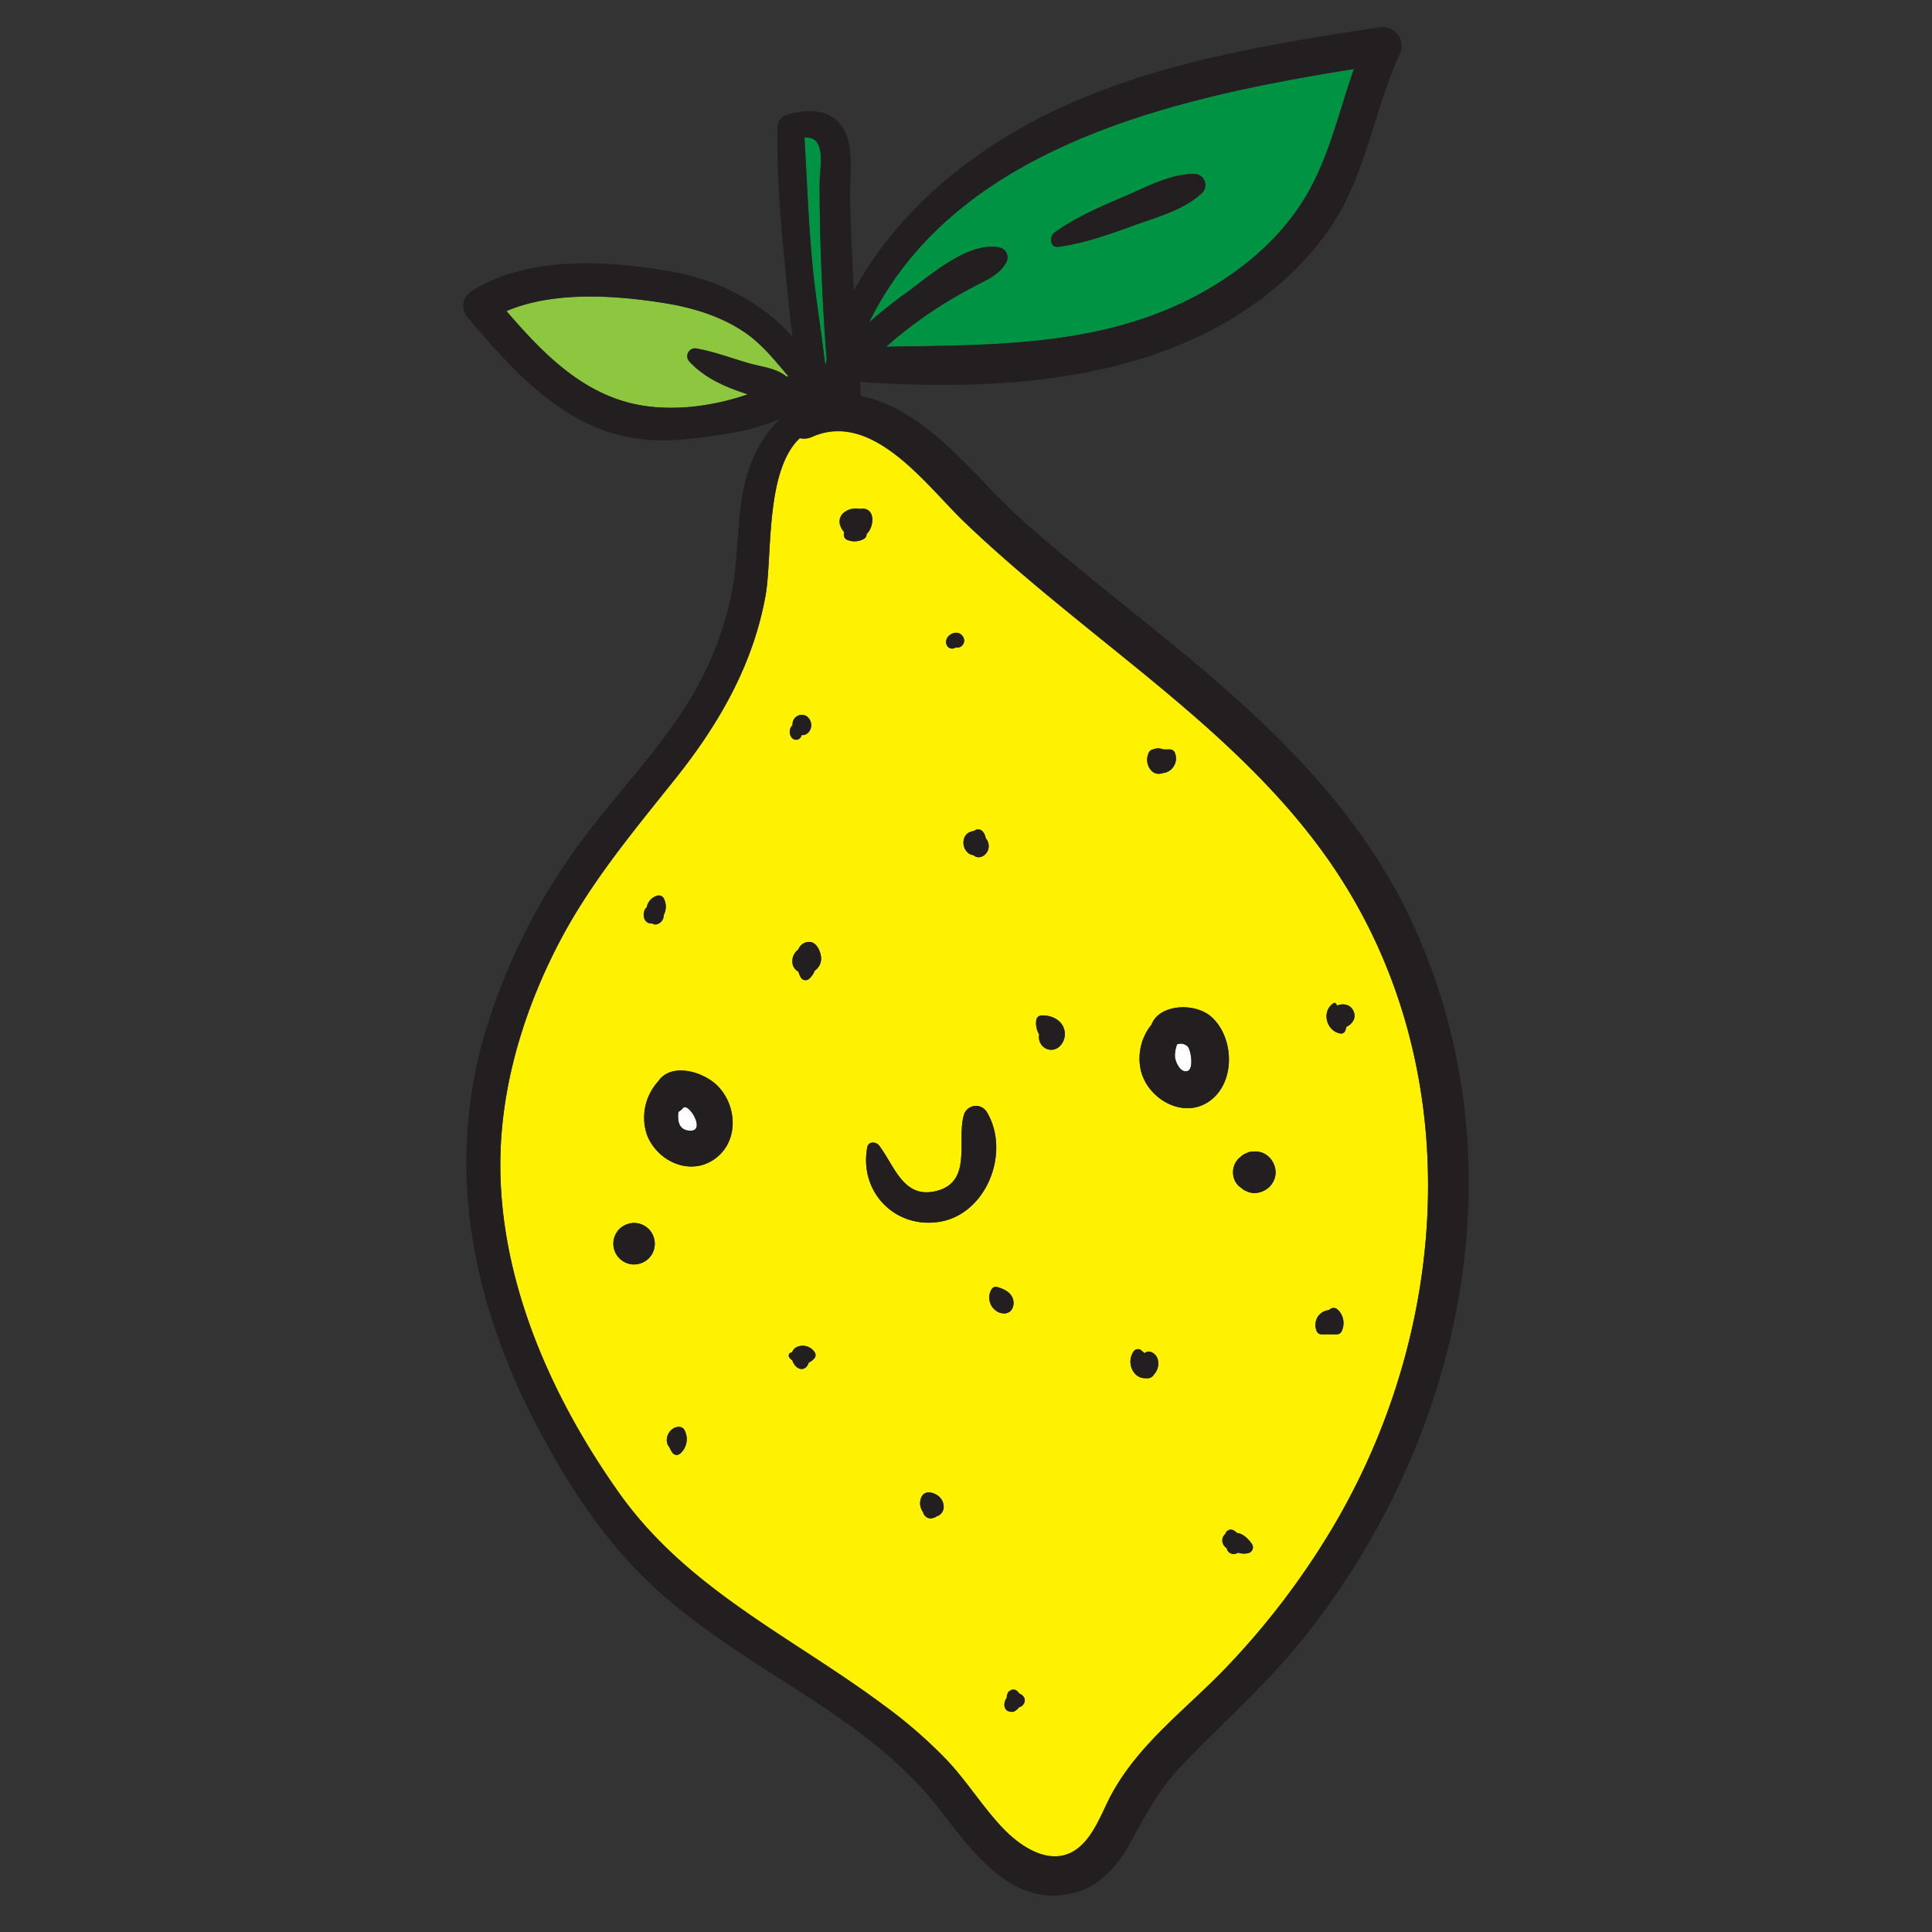 <svg id="Layer_1" data-name="Layer 1" xmlns="http://www.w3.org/2000/svg" viewBox="0 0 600 600"><rect x="0" y="0" width="600" height="600" fill="#333333" stroke="none"/><defs><style>.cls-1{fill:#fff;}.cls-2{fill:#009344;}.cls-3{fill:#fff200;}.cls-4{fill:#8dc63f;}.cls-5{fill:#231f20;}</style></defs><title>doodle</title><path class="cls-1" d="M212.11,344.09a5,5,0,0,1-1.45,1.21c-.35,3,.23,5.55,3.31,5.84C219.67,351.68,213.75,342.13,212.11,344.09Z"/><path class="cls-1" d="M368.87,332.59c1.9-.72,1-6.43,0-7.57a3.11,3.11,0,0,0-3.33-.69,10.35,10.35,0,0,0-.67,3.71C364.93,329.64,366.58,333.46,368.87,332.59Z"/><path class="cls-2" d="M256.28,113.5c.15-.61.3-1.23.46-1.84-.89-10.75-1.41-21.56-1.81-32.33-.26-7.33-.37-14.66-.39-22,0-3.32.8-7.63.11-10.81s-2.52-4-4.81-3.77c.77,13.07,1.24,26.14,2.46,39.19C253.29,92.47,255.1,103,256.28,113.5Z"/><path class="cls-1" d="M257.79,122.55c-.1-.88-.19-1.77-.28-2.65a4.36,4.36,0,0,1-.65-.48c.09,1.07.19,2.14.26,3.21Z"/><path class="cls-2" d="M310.59,76.88a3.16,3.16,0,0,1,1.87,4.59c-2.17,4-6.3,5.52-10.15,7.58A147.6,147.6,0,0,0,289,97a136.73,136.73,0,0,0-13.13,10.11l-.67.6c33.23-.57,67,.07,97.13-16.26,13.26-7.18,25.24-17.17,33.07-30.2,7.35-12.24,10.38-26.37,15.1-39.79-56.82,9-123.93,24.42-150.59,78.66a159.39,159.39,0,0,1,12.55-9.92C289.41,85,301.29,74.74,310.59,76.88Zm16.87-4.63c6.78-4.92,14.61-8.16,22.26-11.47C356.41,57.9,363.54,54,370.94,54a3.47,3.47,0,0,1,2.43,5.86c-5.62,5.34-14,7.52-21.13,10.11-7.74,2.8-15.4,5.6-23.58,6.68C326.06,77,325.82,73.44,327.46,72.25Z"/><path class="cls-3" d="M209.83,241.76c-13.22,16.59-26.58,32.46-36.41,51.43s-16.57,40-17.84,61.44C153.27,393.7,170,432.44,192.3,463.79c21.18,29.83,53.37,44.49,81.93,65.7a150.33,150.33,0,0,1,19.63,17c6.12,6.44,10.83,14,16.81,20.54,5.76,6.3,15.86,13.47,24.12,7,5.1-4,7.48-11.39,10.49-16.9,8.53-15.64,23.2-26.4,35.33-39a241.18,241.18,0,0,0,33-43.24c37.29-62.46,42.17-144,.37-205.71-19.54-28.85-47.47-50.77-74.28-72.48-13.81-11.19-27.61-22.43-40.43-34.74-11.55-11.09-28.28-34.63-47.11-26.23a5.94,5.94,0,0,1-3.78.39c-10.85,10.17-8.49,36.85-10.64,48.89C233.9,206.45,223.32,224.83,209.83,241.76Zm-9,40a4.63,4.63,0,0,1,3.27-3.61,1.78,1.78,0,0,1,2,.8,5.59,5.59,0,0,1,0,5.23,2.82,2.82,0,0,1-1.66,2.67,1.79,1.79,0,0,1-1.78,0l-.11-.1-.09,0C199.55,287,199.27,283,200.87,281.76Zm.63,109.05a6.66,6.66,0,0,1-4.57,1.89,6.46,6.46,0,0,1-4.56-11,6.66,6.66,0,0,1,4.56-1.89,6.46,6.46,0,0,1,4.57,11Zm9.78,60.57a1.62,1.62,0,0,1-2.24,0,7.46,7.46,0,0,1-1.09-1.87,3.45,3.45,0,0,1-.85-2.4,4.33,4.33,0,0,1,1.79-3.33c1.12-.78,2.83-1.06,3.65.27A5.94,5.94,0,0,1,211.28,451.38Zm10.12-91.07c-7.61,4.88-17.41.08-20.46-7.87a16.68,16.68,0,0,1,3.49-16.61c4.06-6.09,14.53-3,18.92,1.9C229.2,344.24,229.27,355.25,221.4,360.31Zm192.7-48.75c.53-.36,1.15.28,1,.78,1.81-.8,4.1-.56,5.15,1.46,1.14,2.2-.2,4.19-2.1,5.07a10.72,10.72,0,0,1-.3,1.05,1.45,1.45,0,0,1-1.39,1.06C412,320.43,410.21,314.16,414.1,311.56ZM409.21,409a4.67,4.67,0,0,1,3.35-2.1.22.22,0,0,1,.08,0c.22-.17.45-.32.67-.46a1.8,1.8,0,0,1,2.1.27,5.77,5.77,0,0,1,1.18,6.88,1.63,1.63,0,0,1-1.41.81l-4.84,0a1.64,1.64,0,0,1-1.5-1.15A4.88,4.88,0,0,1,409.21,409Zm-24.5-49.26.38-.29a4.82,4.82,0,0,1,2.08-1.34,3.15,3.15,0,0,1,1.64-.44,6.39,6.39,0,0,1,4.13.76,6.77,6.77,0,0,1,3.21,5.6,6.44,6.44,0,0,1-4,5.92,6.25,6.25,0,0,1-4.22.33l-1.54-.66-1.31-1-.38-.29a5.84,5.84,0,0,1-1.78-4.29A6,6,0,0,1,384.71,359.75Zm-2,115.37a2.93,2.93,0,0,1,1.36.95c1.9.11,3.8,2,4.79,3.57a1.83,1.83,0,0,1-1.09,2.66,5.6,5.6,0,0,1-3.3-.11,1.76,1.76,0,0,1-.53.27,2.22,2.22,0,0,1-3-1.69,2.71,2.71,0,0,1-1.17-1.42,2.62,2.62,0,0,1,.63-2.85s.07-.05.11-.08A1.79,1.79,0,0,1,382.73,475.12ZM356.87,233.58a1.7,1.7,0,0,1,1.21-.82,4.18,4.18,0,0,1,3.24,0h2a1.67,1.67,0,0,1,1.47.84,4.59,4.59,0,0,1-.52,4.75,4.52,4.52,0,0,1-3.26,1.76,3.12,3.12,0,0,1-3.45-.8A5,5,0,0,1,356.87,233.58Zm.23,85.28c.16-.22.33-.4.5-.6,2.26-6.41,13.57-7.13,18.78-2.31,6.94,6.41,7.34,20.15-.64,25.93-8.18,5.93-19.48-.59-21.49-9.68A16.76,16.76,0,0,1,357.1,318.86ZM352,419.77a1.65,1.65,0,0,1,2.56-.33,8.93,8.93,0,0,0,.94.79,1.8,1.8,0,0,1,1.4-.5,3.16,3.16,0,0,1,1.68.81c1.6,1.48,1.41,4.11.23,5.78a3.73,3.73,0,0,1-.32.36,3,3,0,0,1-.6.75A2.19,2.19,0,0,1,356,428a4.2,4.2,0,0,1-3.43-1.29A5.6,5.6,0,0,1,352,419.77Zm-61.19,51.17a1.63,1.63,0,0,1-1,.44.92.92,0,0,1-.32.14,2.45,2.45,0,0,1-2.8-1.88,6,6,0,0,1-.45-.75,4.59,4.59,0,0,1,.08-4.25c1-1.65,3.15-1.29,4.58-.4a4.4,4.4,0,0,1,2.2,3.75A3.1,3.1,0,0,1,290.83,470.94Zm31-154.29a1.78,1.78,0,0,1,1.69-1.29c2.52-.07,5.25.94,6.53,3.24a5.34,5.34,0,0,1-.76,6.14,3.73,3.73,0,0,1-5.64,0,4,4,0,0,1-.91-3.45A6.7,6.7,0,0,1,321.85,316.65Zm-5.31,209.26a2.45,2.45,0,0,1,1.25.84,1.8,1.8,0,0,1,.27,2.07,2.17,2.17,0,0,1-1.57,1.28,3.83,3.83,0,0,1-1.72,1.39,1.18,1.18,0,0,1-.76,0l-.14,0c-2.36-.13-2.29-2.86-1.16-4.32a2,2,0,0,1,.27-1.32,1.15,1.15,0,0,1,.78-.83c.07,0,.11-.09.17-.13a1.69,1.69,0,0,1,2,.26A2.77,2.77,0,0,1,316.54,525.91Zm-2.46-123.52a4,4,0,0,1,.09,4.33,2.83,2.83,0,0,1-3.08,1.08,1.54,1.54,0,0,1-.43-.06,5,5,0,0,1-2.7-7.35,1.55,1.55,0,0,1,1.72-.7C311.32,400.21,313.11,400.87,314.08,402.39ZM301.79,258.24l.24-.09a3.52,3.52,0,0,1,.51-.1,1.88,1.88,0,0,1,2.58.11,4.09,4.09,0,0,1,1,2.14,3.77,3.77,0,0,1,.85,3.28c-.41,2-2.92,3.58-4.63,2a3.43,3.43,0,0,1-1.41-.48,4.19,4.19,0,0,1-1.59-4.39A3.15,3.15,0,0,1,301.79,258.24Zm-2.68-60.42a2.17,2.17,0,0,1-1.81,3.3,2.63,2.63,0,0,1-.49-.07,1.85,1.85,0,0,1-2.71-.53C292.58,197.51,297.48,194.85,299.11,197.82ZM273,355.77c4.85,6.43,7.61,16.77,17.91,14.07,11.21-2.94,6.08-15.68,8.42-23.62a3.92,3.92,0,0,1,7.08-.92c7.5,12.39.05,31.58-14.42,34.1-14,2.42-25.32-9.27-22.66-23.15C269.73,354.37,272.11,354.54,273,355.77Zm-10.39-197a6,6,0,0,1,4.38-.73,4.11,4.11,0,0,1,1-.09c3.89.26,3.29,5.64,1.25,7.66l-.19.16a.34.34,0,0,1,0,.1,1.69,1.69,0,0,1-.84,1.46,5.83,5.83,0,0,1-5,.37,1.64,1.64,0,0,1-1.17-1.53c0-.32,0-.64.07-.95a5.27,5.27,0,0,1-1.11-1.76A3.57,3.57,0,0,1,262.65,158.8ZM255,298a4.59,4.59,0,0,1-2,3.49,6.1,6.1,0,0,1-1.7,2.47,1.65,1.65,0,0,1-2.56-.33,9.66,9.66,0,0,1-.8-1.87,3.62,3.62,0,0,1-1.75-2.18,4.51,4.51,0,0,1,1.75-4.69,3.56,3.56,0,0,1,3.54-2.33C253.78,292.66,255.1,296,255,298Zm-8.85-72.75a3.57,3.57,0,0,1,.08-1,2.88,2.88,0,0,1,4.26-1.82,3.4,3.4,0,0,1,.81,4.78,2.75,2.75,0,0,1-1.11.89,2.58,2.58,0,0,1-.53.19l-.7,0a1.73,1.73,0,0,1-2.91,1A2.91,2.91,0,0,1,246.12,225.21ZM246,420a2.73,2.73,0,0,1,1.06-1.46,4.39,4.39,0,0,1,6,1.57,1.51,1.51,0,0,1-.23,1.78,4.53,4.53,0,0,1-1.7,1.26c-.4,1.5-1.85,2.66-3.47,1.6a4.23,4.23,0,0,1-1.6-2.25,4.55,4.55,0,0,1-1-1A1,1,0,0,1,246,420Z"/><path class="cls-4" d="M194.71,124.94c11.61,3.18,25.38,1.74,37.52-2.45-1.06-.35-2.1-.72-3.09-1.07-5.63-2-11-4.71-15.07-9.14a2.42,2.42,0,0,1,2.33-4c5.53,1,10.75,3,16.15,4.55,4,1.14,8.6,1.53,11.81,4.23l.41-.22c-4.17-4.93-8.16-10-13.68-13.73-7.42-5-16.21-7.64-25-9-15-2.39-34.2-3.74-48.86,2.54C167.58,108.64,179.09,120.66,194.71,124.94Z"/><path class="cls-5" d="M195.07,135.76c10,2,20.37.63,30.36-1a68.52,68.52,0,0,0,16.81-4.64c-6.36,5.9-10.32,15.06-11.74,23.86-1.76,10.9-1.31,21.92-3.82,32.75a102.91,102.91,0,0,1-12.24,30.21C203.51,235,188,249.81,176.19,267.29a192,192,0,0,0-26.05,55.12c-11.6,41.24-3.27,82.22,16.2,119.64,9.52,18.31,21,36.12,36.17,50.3,13.73,12.85,29.89,22.67,45.62,32.82s31.23,21,42.86,35.74c10.51,13.35,23.39,32.71,43.53,26.66,8-2.4,13.23-9.17,17.06-16.22,4.51-8.33,8.62-15.92,15.25-22.86,13.5-14.13,28-26.71,40-42.24,48.62-62.63,65.8-148.37,30.85-221.65-16.87-35.36-45.79-61.93-75.7-86.28-14.9-12.13-30.09-23.94-44.44-36.73-13.93-12.42-26.51-30.38-44.51-37a35.4,35.4,0,0,0-5.64-1.57c-.11-1.46-.21-2.92-.31-4.38,37.11,2.45,77.74.9,111.09-17.14,13.88-7.52,26.28-18,35.15-31.08,10.95-16.2,13.25-35.85,21.27-53.33,2.24-4.87-1.41-9.37-6.58-8.57-38.72,6-78.64,12.37-113,32.43-20.28,11.83-38.61,28.6-49.8,49.26-.55-9.65-1-19.3-1.21-29-.14-6.79,1.65-17-3.08-22.72-4-4.87-10.94-4.47-16.44-2.91a4.13,4.13,0,0,0-3,3.91c-.27,14.56.93,29.26,2.37,43.74.7,7,1.33,14.22,2.28,21.36C236.59,93.91,223.26,87,208.79,84.39c-19.82-3.54-44.73-5.15-62.41,6.07-3,1.92-3.28,5.61-1.06,8.24C158.66,114.46,173.8,131.53,195.07,135.76ZM420.47,21.42c-4.72,13.42-7.75,27.55-15.1,39.79-7.83,13-19.81,23-33.07,30.2-30.14,16.33-63.9,15.69-97.13,16.26l.67-.6A136.73,136.73,0,0,1,289,97a147.6,147.6,0,0,1,13.34-7.91c3.85-2.06,8-3.63,10.15-7.58a3.16,3.16,0,0,0-1.87-4.59c-9.3-2.14-21.18,8.07-28.16,13.28a159.39,159.39,0,0,0-12.55,9.92C296.54,45.84,363.65,30.43,420.47,21.42ZM254.65,46.53c.69,3.18-.12,7.49-.11,10.81,0,7.33.13,14.66.39,22,.4,10.77.92,21.58,1.81,32.33-.16.61-.31,1.23-.46,1.84-1.18-10.52-3-21-4-31.55-1.22-13-1.69-26.12-2.46-39.19C252.13,42.54,253.93,43.26,254.65,46.53ZM248.4,136a5.94,5.94,0,0,0,3.78-.39c18.83-8.4,35.56,15.14,47.11,26.23,12.82,12.31,26.62,23.55,40.43,34.74,26.81,21.71,54.74,43.63,74.28,72.48,41.8,61.72,36.92,143.25-.37,205.71a241.18,241.18,0,0,1-33,43.24c-12.13,12.64-26.8,23.4-35.33,39-3,5.51-5.39,12.89-10.49,16.9-8.26,6.51-18.36-.66-24.12-7-6-6.54-10.69-14.1-16.81-20.54a150.33,150.33,0,0,0-19.63-17c-28.56-21.21-60.75-35.87-81.93-65.7-22.26-31.35-39-70.09-36.72-109.16,1.27-21.45,8-42.44,17.84-61.44s23.19-34.84,36.41-51.43c13.49-16.93,24.07-35.31,27.93-56.86C239.91,172.86,237.55,146.18,248.4,136ZM206.12,94.07c8.76,1.4,17.55,4,25,9,5.52,3.73,9.51,8.8,13.68,13.73l-.41.22c-3.21-2.7-7.81-3.09-11.81-4.23-5.4-1.53-10.62-3.56-16.15-4.55a2.42,2.42,0,0,0-2.33,4c4.11,4.43,9.44,7.12,15.07,9.14,1,.35,2,.72,3.09,1.07-12.14,4.19-25.91,5.63-37.52,2.45-15.62-4.28-27.13-16.3-37.45-28.33C171.92,90.33,191.13,91.68,206.12,94.07Z"/><path class="cls-5" d="M204.43,335.83a16.68,16.68,0,0,0-3.49,16.61c3.05,7.95,12.85,12.75,20.46,7.87,7.87-5.06,7.8-16.07,1.95-22.58C219,332.83,208.49,329.74,204.43,335.83ZM214,351.14c-3.08-.29-3.66-2.81-3.31-5.84a5,5,0,0,0,1.45-1.21C213.75,342.13,219.67,351.68,214,351.14Z"/><path class="cls-5" d="M375.74,341.88c8-5.78,7.58-19.52.64-25.93-5.21-4.82-16.52-4.1-18.78,2.31-.17.2-.34.38-.5.6a16.76,16.76,0,0,0-2.85,13.34C356.26,341.29,367.56,347.81,375.74,341.88Zm-10.19-17.55a3.11,3.11,0,0,1,3.33.69c1,1.14,1.89,6.85,0,7.57-2.29.87-3.94-2.95-4-4.55A10.35,10.35,0,0,1,365.55,324.33Z"/><path class="cls-5" d="M384.71,368.33l.38.29,1.31,1,1.54.66a6.25,6.25,0,0,0,4.22-.33,6.44,6.44,0,0,0,4-5.92,6.77,6.77,0,0,0-3.21-5.6,6.39,6.39,0,0,0-4.13-.76,3.15,3.15,0,0,0-1.64.44,4.82,4.82,0,0,0-2.08,1.34l-.38.29a6,6,0,0,0-1.78,4.29A5.84,5.84,0,0,0,384.71,368.33Z"/><path class="cls-5" d="M196.93,379.79a6.66,6.66,0,0,0-4.56,1.89,6.46,6.46,0,0,0,4.56,11,6.66,6.66,0,0,0,4.57-1.89,6.46,6.46,0,0,0-4.57-11Z"/><path class="cls-5" d="M269.37,356.25c-2.66,13.88,8.7,25.57,22.66,23.15,14.47-2.52,21.92-21.71,14.42-34.1a3.92,3.92,0,0,0-7.08.92c-2.34,7.94,2.79,20.68-8.42,23.62-10.3,2.7-13.06-7.64-17.91-14.07C272.11,354.54,269.73,354.37,269.37,356.25Z"/><path class="cls-5" d="M328.66,76.66c8.18-1.08,15.84-3.88,23.58-6.68,7.16-2.59,15.51-4.77,21.13-10.11A3.47,3.47,0,0,0,370.94,54c-7.4,0-14.53,3.89-21.22,6.77-7.65,3.31-15.48,6.55-22.26,11.47C325.82,73.44,326.06,77,328.66,76.66Z"/><path class="cls-5" d="M248.93,228.25l.7,0a2.58,2.58,0,0,0,.53-.19,2.75,2.75,0,0,0,1.11-.89,3.4,3.4,0,0,0-.81-4.78,2.88,2.88,0,0,0-4.26,1.82,3.57,3.57,0,0,0-.08,1,2.91,2.91,0,0,0-.1,4A1.73,1.73,0,0,0,248.93,228.25Z"/><path class="cls-5" d="M296.81,201.05a2.63,2.63,0,0,0,.49.07,2.17,2.17,0,0,0,1.81-3.3c-1.63-3-6.53-.31-5,2.7A1.85,1.85,0,0,0,296.81,201.05Z"/><path class="cls-5" d="M300.92,265.09a3.43,3.43,0,0,0,1.41.48c1.71,1.59,4.22,0,4.63-2a3.77,3.77,0,0,0-.85-3.28,4.09,4.09,0,0,0-1-2.14,1.88,1.88,0,0,0-2.58-.11,3.52,3.52,0,0,0-.51.1l-.24.09a3.15,3.15,0,0,0-2.46,2.46A4.19,4.19,0,0,0,300.92,265.09Z"/><path class="cls-5" d="M361,240.09a4.52,4.52,0,0,0,3.26-1.76,4.59,4.59,0,0,0,.52-4.75,1.67,1.67,0,0,0-1.47-.84h-2a4.18,4.18,0,0,0-3.24,0,1.7,1.7,0,0,0-1.21.82,5,5,0,0,0,.66,5.71A3.12,3.12,0,0,0,361,240.09Z"/><path class="cls-5" d="M247.94,294.85a4.51,4.51,0,0,0-1.75,4.69,3.62,3.62,0,0,0,1.75,2.18,9.66,9.66,0,0,0,.8,1.87,1.65,1.65,0,0,0,2.56.33,6.1,6.1,0,0,0,1.7-2.47,4.59,4.59,0,0,0,2-3.49c.13-1.94-1.19-5.3-3.49-5.44A3.56,3.56,0,0,0,247.94,294.85Z"/><path class="cls-5" d="M202.49,286.77l.09,0,.11.1a1.79,1.79,0,0,0,1.78,0,2.82,2.82,0,0,0,1.66-2.67,5.59,5.59,0,0,0,0-5.23,1.78,1.78,0,0,0-2-.8,4.63,4.63,0,0,0-3.27,3.61C199.27,283,199.55,287,202.49,286.77Z"/><path class="cls-5" d="M262.23,165.25c0,.31-.06.63-.07.95a1.64,1.64,0,0,0,1.17,1.53,5.83,5.83,0,0,0,5-.37,1.69,1.69,0,0,0,.84-1.46.34.34,0,0,0,0-.1l.19-.16c2-2,2.64-7.4-1.25-7.66a4.11,4.11,0,0,0-1,.09,6,6,0,0,0-4.38.73,3.57,3.57,0,0,0-1.53,4.69A5.27,5.27,0,0,0,262.23,165.25Z"/><path class="cls-5" d="M323.67,324.72a3.73,3.73,0,0,0,5.64,0,5.34,5.34,0,0,0,.76-6.14c-1.28-2.3-4-3.31-6.53-3.24a1.78,1.78,0,0,0-1.69,1.29,6.7,6.7,0,0,0,.91,4.62A4,4,0,0,0,323.67,324.72Z"/><path class="cls-5" d="M416.48,321a1.45,1.45,0,0,0,1.39-1.06,10.72,10.72,0,0,0,.3-1.05c1.9-.88,3.24-2.87,2.1-5.07-1-2-3.34-2.26-5.15-1.46.13-.5-.49-1.14-1-.78C410.21,314.16,412,320.43,416.48,321Z"/><path class="cls-5" d="M356,428a2.19,2.19,0,0,0,1.88-.52,3,3,0,0,0,.6-.75,3.73,3.73,0,0,0,.32-.36c1.18-1.67,1.37-4.3-.23-5.78a3.16,3.16,0,0,0-1.68-.81,1.8,1.8,0,0,0-1.4.5,8.93,8.93,0,0,1-.94-.79,1.65,1.65,0,0,0-2.56.33,5.6,5.6,0,0,0,.58,6.89A4.2,4.2,0,0,0,356,428Z"/><path class="cls-5" d="M246.11,422.5a4.23,4.23,0,0,0,1.6,2.25c1.62,1.06,3.07-.1,3.47-1.6a4.53,4.53,0,0,0,1.7-1.26,1.51,1.51,0,0,0,.23-1.78,4.39,4.39,0,0,0-6-1.57A2.73,2.73,0,0,0,246,420a1,1,0,0,0-.87,1.54A4.55,4.55,0,0,0,246.11,422.5Z"/><path class="cls-5" d="M308,400.39a5,5,0,0,0,2.7,7.35,1.54,1.54,0,0,0,.43.06,2.83,2.83,0,0,0,3.08-1.08,4,4,0,0,0-.09-4.33c-1-1.52-2.76-2.18-4.4-2.7A1.55,1.55,0,0,0,308,400.39Z"/><path class="cls-5" d="M290.89,464.24c-1.43-.89-3.59-1.25-4.58.4a4.59,4.59,0,0,0-.08,4.25,6,6,0,0,0,.45.75,2.45,2.45,0,0,0,2.8,1.88.92.92,0,0,0,.32-.14,1.63,1.63,0,0,0,1-.44,3.1,3.1,0,0,0,2.26-2.95A4.4,4.4,0,0,0,290.89,464.24Z"/><path class="cls-5" d="M208.89,443.78a4.33,4.33,0,0,0-1.79,3.33,3.45,3.45,0,0,0,.85,2.4,7.46,7.46,0,0,0,1.09,1.87,1.62,1.62,0,0,0,2.24,0,5.94,5.94,0,0,0,1.26-7.33C211.72,442.72,210,443,208.89,443.78Z"/><path class="cls-5" d="M313.93,525c-.06,0-.1.09-.17.13a1.15,1.15,0,0,0-.78.83,2,2,0,0,0-.27,1.32c-1.13,1.46-1.2,4.19,1.16,4.32l.14,0a1.18,1.18,0,0,0,.76,0,3.83,3.83,0,0,0,1.72-1.39,2.17,2.17,0,0,0,1.57-1.28,1.8,1.8,0,0,0-.27-2.07,2.45,2.45,0,0,0-1.25-.84,2.77,2.77,0,0,0-.59-.69A1.69,1.69,0,0,0,313.93,525Z"/><path class="cls-5" d="M380.53,476.42s-.08,0-.11.08a2.62,2.62,0,0,0-.63,2.85,2.71,2.71,0,0,0,1.17,1.42,2.22,2.22,0,0,0,3,1.69,1.76,1.76,0,0,0,.53-.27,5.6,5.6,0,0,0,3.3.11,1.83,1.83,0,0,0,1.09-2.66c-1-1.55-2.89-3.46-4.79-3.57a2.93,2.93,0,0,0-1.36-.95A1.79,1.79,0,0,0,380.53,476.42Z"/><path class="cls-5" d="M410.34,414.37l4.84,0a1.63,1.63,0,0,0,1.41-.81,5.77,5.77,0,0,0-1.18-6.88,1.8,1.8,0,0,0-2.1-.27c-.22.14-.45.29-.67.46a.22.22,0,0,0-.08,0,4.67,4.67,0,0,0-3.35,2.1,4.88,4.88,0,0,0-.37,4.21A1.64,1.64,0,0,0,410.34,414.37Z"/></svg>